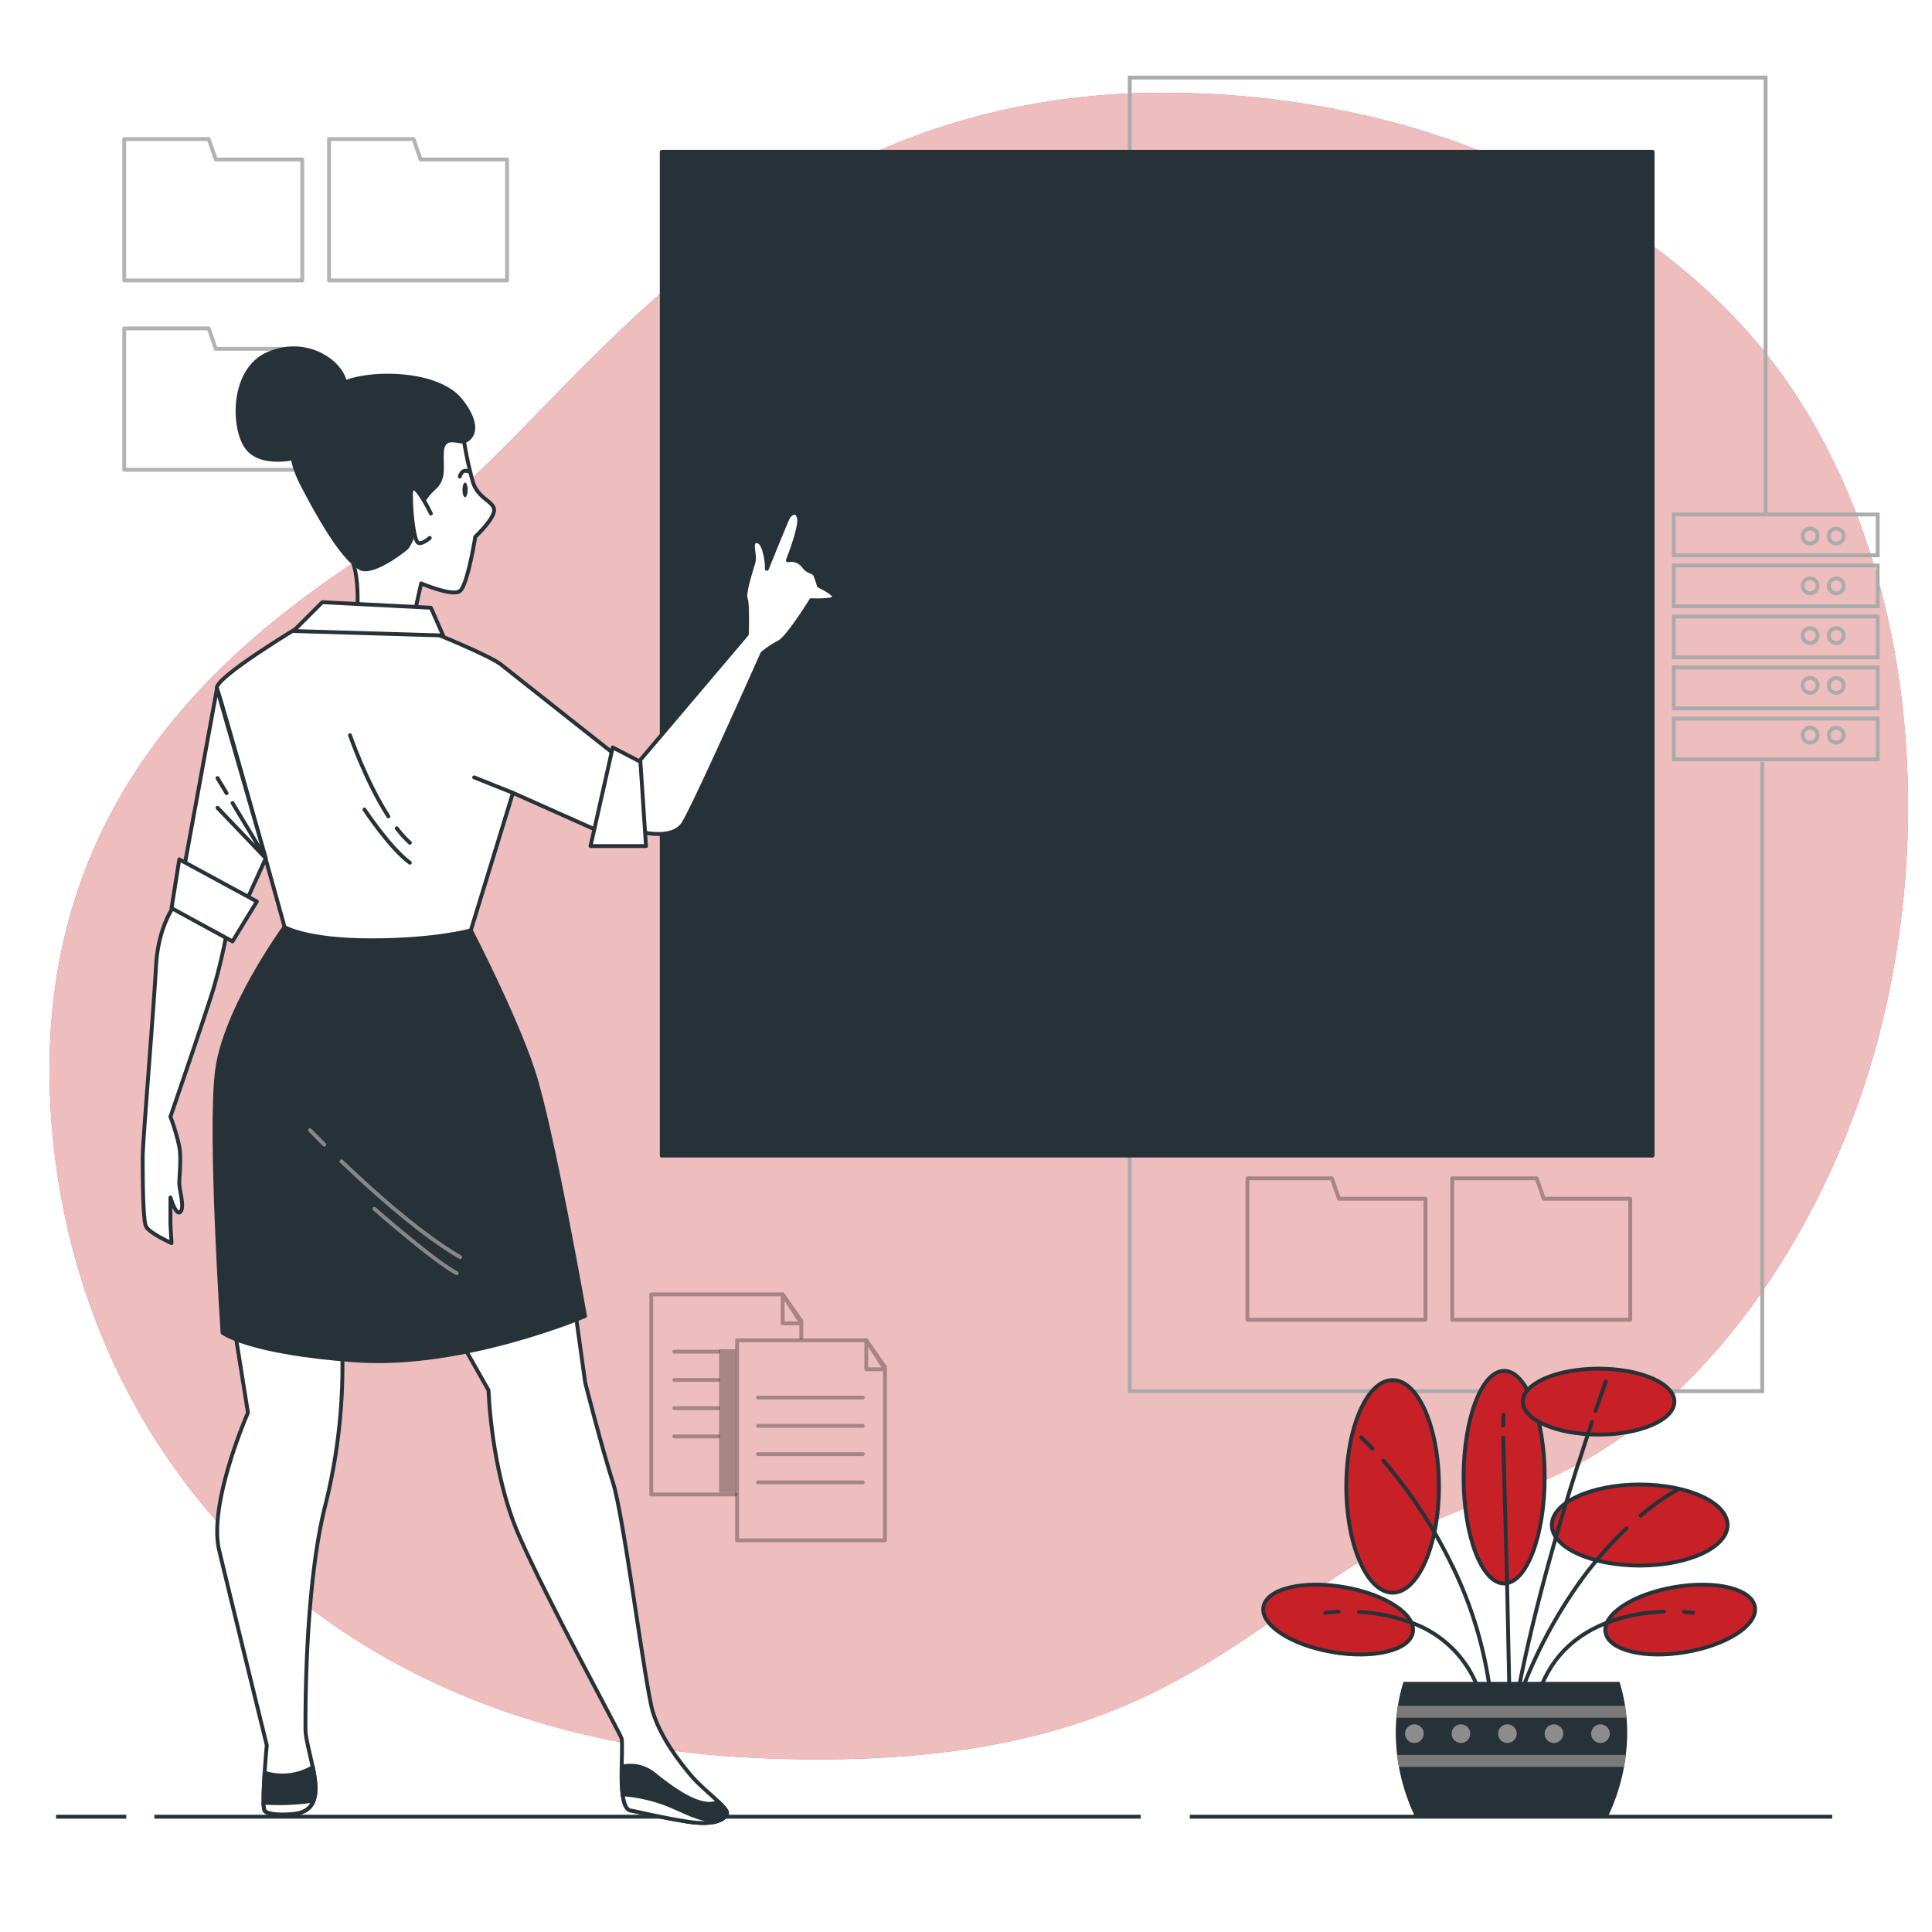 <svg class="animated" id="freepik_stories-digital-personal-files" xmlns="http://www.w3.org/2000/svg" viewBox="0 0 500 500" version="1.1" xmlns:xlink="http://www.w3.org/1999/xlink" xmlns:svgjs="http://svgjs.com/svgjs"><style>svg#freepik_stories-digital-personal-files:not(.animated) .animable {opacity: 0;}svg#freepik_stories-digital-personal-files.animated #freepik--background-simple--inject-3 {animation: 3s Infinite  linear shake;animation-delay: 0s;}svg#freepik_stories-digital-personal-files.animated #freepik--Graphics--inject-3 {animation: 1s 1 forwards cubic-bezier(.36,-0.01,.5,1.38) slideLeft;animation-delay: 0s;}svg#freepik_stories-digital-personal-files.animated #elgpmohuchenh {animation: 1s 1 forwards linear slideDown;animation-delay: 0s;}svg#freepik_stories-digital-personal-files.animated #elmp1rfqf88c {animation: 1s 1 forwards linear slideDown;animation-delay: 0.011s;opacity: 0}svg#freepik_stories-digital-personal-files.animated #elnqcex3wsra {animation: 1s 1 forwards linear slideDown;animation-delay: 0.023s;opacity: 0}svg#freepik_stories-digital-personal-files.animated #eltcm08xtvc9k {animation: 1s 1 forwards linear slideDown;animation-delay: 0.034s;opacity: 0}svg#freepik_stories-digital-personal-files.animated #elfnnkj0jg1c {animation: 1s 1 forwards linear slideDown;animation-delay: 0.045s;opacity: 0}svg#freepik_stories-digital-personal-files.animated #elucmw7v39cu9 {animation: 1s 1 forwards linear slideDown;animation-delay: 0.057s;opacity: 0}svg#freepik_stories-digital-personal-files.animated #elmt04pdw5yv {animation: 1s 1 forwards linear slideDown;animation-delay: 0.068s;opacity: 0}svg#freepik_stories-digital-personal-files.animated #elpblxod150d {animation: 1s 1 forwards linear slideDown;animation-delay: 0.08s;opacity: 0}svg#freepik_stories-digital-personal-files.animated #elzywzecjn2e {animation: 1s 1 forwards linear slideDown;animation-delay: 0.091s;opacity: 0}svg#freepik_stories-digital-personal-files.animated #elopot9g5us7p {animation: 1s 1 forwards linear slideDown;animation-delay: 0.102s;opacity: 0}svg#freepik_stories-digital-personal-files.animated #elyc37crubhwg {animation: 1s 1 forwards linear slideDown;animation-delay: 0.114s;opacity: 0}svg#freepik_stories-digital-personal-files.animated #eldj155kjj85 {animation: 1s 1 forwards linear slideDown;animation-delay: 0.125s;opacity: 0}svg#freepik_stories-digital-personal-files.animated #elyz46kjplwu {animation: 1s 1 forwards linear slideDown;animation-delay: 0.136s;opacity: 0}svg#freepik_stories-digital-personal-files.animated #eleshsr1awxkj {animation: 1s 1 forwards linear slideDown;animation-delay: 0.148s;opacity: 0}svg#freepik_stories-digital-personal-files.animated #eleq7lf3418pf {animation: 1s 1 forwards linear slideDown;animation-delay: 0.159s;opacity: 0}svg#freepik_stories-digital-personal-files.animated #elnbcg0uwz93 {animation: 1s 1 forwards linear slideDown;animation-delay: 0.17s;opacity: 0}svg#freepik_stories-digital-personal-files.animated #elc1g03ijgyuq {animation: 1s 1 forwards linear slideDown;animation-delay: 0.182s;opacity: 0}svg#freepik_stories-digital-personal-files.animated #elcd5htmzr1e8 {animation: 1s 1 forwards linear slideDown;animation-delay: 0.193s;opacity: 0}svg#freepik_stories-digital-personal-files.animated #el8gwgxkj3u3x {animation: 1s 1 forwards linear slideDown;animation-delay: 0.205s;opacity: 0}svg#freepik_stories-digital-personal-files.animated #els5tn9g2yqcl {animation: 1s 1 forwards linear slideDown;animation-delay: 0.216s;opacity: 0}svg#freepik_stories-digital-personal-files.animated #eld63s58lms0c {animation: 1s 1 forwards linear slideDown;animation-delay: 0.227s;opacity: 0}svg#freepik_stories-digital-personal-files.animated #eltg499azofm {animation: 1s 1 forwards linear slideDown;animation-delay: 0.239s;opacity: 0}svg#freepik_stories-digital-personal-files.animated #elsrzmsao7uma {animation: 1s 1 forwards linear slideDown;animation-delay: 0.25s;opacity: 0}svg#freepik_stories-digital-personal-files.animated #elm3gzgpwhntg {animation: 1s 1 forwards linear slideDown;animation-delay: 0.261s;opacity: 0}svg#freepik_stories-digital-personal-files.animated #el3ve9f0n4es7 {animation: 1s 1 forwards linear slideDown;animation-delay: 0.273s;opacity: 0}svg#freepik_stories-digital-personal-files.animated #eli1og25hfdn {animation: 1s 1 forwards linear slideDown;animation-delay: 0.284s;opacity: 0}svg#freepik_stories-digital-personal-files.animated #elu7lbmhno2fm {animation: 1s 1 forwards linear slideDown;animation-delay: 0.295s;opacity: 0}svg#freepik_stories-digital-personal-files.animated #eld8naj9o3myt {animation: 1s 1 forwards linear slideDown;animation-delay: 0.307s;opacity: 0}svg#freepik_stories-digital-personal-files.animated #elzqbcc3nk7is {animation: 1s 1 forwards linear slideDown;animation-delay: 0.318s;opacity: 0}svg#freepik_stories-digital-personal-files.animated #elb5uwlf0l7xj {animation: 1s 1 forwards linear slideDown;animation-delay: 0.33s;opacity: 0}svg#freepik_stories-digital-personal-files.animated #elmtbs67k9ky {animation: 1s 1 forwards linear slideDown;animation-delay: 0.341s;opacity: 0}svg#freepik_stories-digital-personal-files.animated #el0e27xw91zcxw {animation: 1s 1 forwards linear slideDown;animation-delay: 0.352s;opacity: 0}svg#freepik_stories-digital-personal-files.animated #elf4vbt793ry7 {animation: 1s 1 forwards linear slideDown;animation-delay: 0.364s;opacity: 0}svg#freepik_stories-digital-personal-files.animated #elae6odsc455f {animation: 1s 1 forwards linear slideDown;animation-delay: 0.375s;opacity: 0}svg#freepik_stories-digital-personal-files.animated #ela1xapqo18u {animation: 1s 1 forwards linear slideDown;animation-delay: 0.386s;opacity: 0}svg#freepik_stories-digital-personal-files.animated #el8aexuc182ys {animation: 1s 1 forwards linear slideDown;animation-delay: 0.398s;opacity: 0}svg#freepik_stories-digital-personal-files.animated #elgyilm35bb84 {animation: 1s 1 forwards linear slideDown;animation-delay: 0.409s;opacity: 0}svg#freepik_stories-digital-personal-files.animated #elzb7d3mgoin8 {animation: 1s 1 forwards linear slideDown;animation-delay: 0.42s;opacity: 0}svg#freepik_stories-digital-personal-files.animated #elc2wrorvougg {animation: 1s 1 forwards linear slideDown;animation-delay: 0.432s;opacity: 0}svg#freepik_stories-digital-personal-files.animated #elaqu4tsrhmxd {animation: 1s 1 forwards linear slideDown;animation-delay: 0.443s;opacity: 0}svg#freepik_stories-digital-personal-files.animated #el7lv9rbcgvyd {animation: 1s 1 forwards linear slideDown;animation-delay: 0.455s;opacity: 0}svg#freepik_stories-digital-personal-files.animated #elw9p17gqssni {animation: 1s 1 forwards linear slideDown;animation-delay: 0.466s;opacity: 0}svg#freepik_stories-digital-personal-files.animated #elxnaftnuhon {animation: 1s 1 forwards linear slideDown;animation-delay: 0.477s;opacity: 0}svg#freepik_stories-digital-personal-files.animated #eljqv4zvesv2f {animation: 1s 1 forwards linear slideDown;animation-delay: 0.489s;opacity: 0}svg#freepik_stories-digital-personal-files.animated #elultmpmij9cb {animation: 1s 1 forwards linear slideDown;animation-delay: 0.5s;opacity: 0}svg#freepik_stories-digital-personal-files.animated #eldt7ktw9xfpw {animation: 1s 1 forwards linear slideDown;animation-delay: 0.511s;opacity: 0}svg#freepik_stories-digital-personal-files.animated #ela9vy2bf6k08 {animation: 1s 1 forwards linear slideDown;animation-delay: 0.523s;opacity: 0}svg#freepik_stories-digital-personal-files.animated #elherkfa6b4ht {animation: 1s 1 forwards linear slideDown;animation-delay: 0.534s;opacity: 0}svg#freepik_stories-digital-personal-files.animated #elxnhshji4ssk {animation: 1s 1 forwards linear slideDown;animation-delay: 0.545s;opacity: 0}svg#freepik_stories-digital-personal-files.animated #el211wxakhv43 {animation: 1s 1 forwards linear slideDown;animation-delay: 0.557s;opacity: 0}svg#freepik_stories-digital-personal-files.animated #el6m36s5b69ei {animation: 1s 1 forwards linear slideDown;animation-delay: 0.568s;opacity: 0}svg#freepik_stories-digital-personal-files.animated #elz4v296s9f4b {animation: 1s 1 forwards linear slideDown;animation-delay: 0.58s;opacity: 0}svg#freepik_stories-digital-personal-files.animated #elg5pktx2y0lg {animation: 1s 1 forwards linear slideDown;animation-delay: 0.591s;opacity: 0}svg#freepik_stories-digital-personal-files.animated #elm7g1sghlc8 {animation: 1s 1 forwards linear slideDown;animation-delay: 0.602s;opacity: 0}svg#freepik_stories-digital-personal-files.animated #elgv6pglgdjl {animation: 1s 1 forwards linear slideDown;animation-delay: 0.614s;opacity: 0}svg#freepik_stories-digital-personal-files.animated #el3oy6iuucpsd {animation: 1s 1 forwards linear slideDown;animation-delay: 0.625s;opacity: 0}svg#freepik_stories-digital-personal-files.animated #el6f8cncdv4a8 {animation: 1s 1 forwards linear slideDown;animation-delay: 0.636s;opacity: 0}svg#freepik_stories-digital-personal-files.animated #elzihb5f7kqsa {animation: 1s 1 forwards linear slideDown;animation-delay: 0.648s;opacity: 0}svg#freepik_stories-digital-personal-files.animated #elw6g6zbl09qk {animation: 1s 1 forwards linear slideDown;animation-delay: 0.659s;opacity: 0}svg#freepik_stories-digital-personal-files.animated #elvukvzfnodw {animation: 1s 1 forwards linear slideDown;animation-delay: 0.67s;opacity: 0}svg#freepik_stories-digital-personal-files.animated #eliovtobcozl9 {animation: 1s 1 forwards linear slideDown;animation-delay: 0.682s;opacity: 0}svg#freepik_stories-digital-personal-files.animated #elbw94fgb0c4m {animation: 1s 1 forwards linear slideDown;animation-delay: 0.693s;opacity: 0}svg#freepik_stories-digital-personal-files.animated #el4blpesclq45 {animation: 1s 1 forwards linear slideDown;animation-delay: 0.705s;opacity: 0}svg#freepik_stories-digital-personal-files.animated #elvzxxrctric {animation: 1s 1 forwards linear slideDown;animation-delay: 0.716s;opacity: 0}svg#freepik_stories-digital-personal-files.animated #elyqw6h3moucf {animation: 1s 1 forwards linear slideDown;animation-delay: 0.727s;opacity: 0}svg#freepik_stories-digital-personal-files.animated #elp7uxz3t6k3 {animation: 1s 1 forwards linear slideDown;animation-delay: 0.739s;opacity: 0}svg#freepik_stories-digital-personal-files.animated #elvqrxcv7dec {animation: 1s 1 forwards linear slideDown;animation-delay: 0.75s;opacity: 0}svg#freepik_stories-digital-personal-files.animated #elwiumeo5bcbo {animation: 1s 1 forwards linear slideDown;animation-delay: 0.761s;opacity: 0}svg#freepik_stories-digital-personal-files.animated #el3ebhtkwyu9t {animation: 1s 1 forwards linear slideDown;animation-delay: 0.773s;opacity: 0}svg#freepik_stories-digital-personal-files.animated #el5x12rb77aws {animation: 1s 1 forwards linear slideDown;animation-delay: 0.784s;opacity: 0}svg#freepik_stories-digital-personal-files.animated #eljbeju6ml6t {animation: 1s 1 forwards linear slideDown;animation-delay: 0.795s;opacity: 0}svg#freepik_stories-digital-personal-files.animated #el3ndszqqcw8v {animation: 1s 1 forwards linear slideDown;animation-delay: 0.807s;opacity: 0}svg#freepik_stories-digital-personal-files.animated #elkbw182qn5 {animation: 1s 1 forwards linear slideDown;animation-delay: 0.818s;opacity: 0}svg#freepik_stories-digital-personal-files.animated #elchwzf392vjs {animation: 1s 1 forwards linear slideDown;animation-delay: 0.83s;opacity: 0}svg#freepik_stories-digital-personal-files.animated #ele5025noqgfq {animation: 1s 1 forwards linear slideDown;animation-delay: 0.841s;opacity: 0}svg#freepik_stories-digital-personal-files.animated #elgjiw5ioo3db {animation: 1s 1 forwards linear slideDown;animation-delay: 0.852s;opacity: 0}svg#freepik_stories-digital-personal-files.animated #elipr7kar86i9 {animation: 1s 1 forwards linear slideDown;animation-delay: 0.864s;opacity: 0}svg#freepik_stories-digital-personal-files.animated #elnejrugglj89 {animation: 1s 1 forwards linear slideDown;animation-delay: 0.875s;opacity: 0}svg#freepik_stories-digital-personal-files.animated #elot29xi9ygu {animation: 1s 1 forwards linear slideDown;animation-delay: 0.886s;opacity: 0}svg#freepik_stories-digital-personal-files.animated #elkc5wxhz62xs {animation: 1s 1 forwards linear slideDown;animation-delay: 0.898s;opacity: 0}svg#freepik_stories-digital-personal-files.animated #el0x10wpj9xkw {animation: 1s 1 forwards linear slideDown;animation-delay: 0.909s;opacity: 0}svg#freepik_stories-digital-personal-files.animated #elybtlpofue1p {animation: 1s 1 forwards linear slideDown;animation-delay: 0.92s;opacity: 0}svg#freepik_stories-digital-personal-files.animated #elav3v1j3kxwc {animation: 1s 1 forwards linear slideDown;animation-delay: 0.932s;opacity: 0}svg#freepik_stories-digital-personal-files.animated #elezfwvso9vn7 {animation: 1s 1 forwards linear slideDown;animation-delay: 0.943s;opacity: 0}svg#freepik_stories-digital-personal-files.animated #el8eh6rfnosut {animation: 1s 1 forwards linear slideDown;animation-delay: 0.955s;opacity: 0}svg#freepik_stories-digital-personal-files.animated #el9f69lg7qdwl {animation: 1s 1 forwards linear slideDown;animation-delay: 0.966s;opacity: 0}svg#freepik_stories-digital-personal-files.animated #elvq07tldepba {animation: 1s 1 forwards linear slideDown;animation-delay: 0.977s;opacity: 0}svg#freepik_stories-digital-personal-files.animated #elblapd3bzzh8 {animation: 1s 1 forwards linear slideDown;animation-delay: 0.989s;opacity: 0}svg#freepik_stories-digital-personal-files.animated #freepik--Screen--inject-3 {animation: 1s 1 forwards linear slideDown;animation-delay: 0s;}svg#freepik_stories-digital-personal-files.animated #freepik--Character--inject-3 {animation: 6s Infinite  linear shake;animation-delay: 0s;}            @keyframes shake {                10%, 90% {                    transform: translate3d(-1px, 0, 0);                  }                  20%, 80% {                    transform: translate3d(2px, 0, 0);                  }                  30%, 50%, 70% {                    transform: translate3d(-4px, 0, 0);                  }                  40%, 60% {                    transform: translate3d(4px, 0, 0);                  }            }                    @keyframes slideLeft {                0% {                    opacity: 0;                    transform: translateX(-30px);                }                100% {                    opacity: 1;                    transform: translateX(0);                }            }                    @keyframes slideDown {                0% {                    opacity: 0;                    transform: translateY(-30px);                }                100% {                    opacity: 1;                    transform: translateY(0);                }            }        </style><g id="freepik--background-simple--inject-3" class="animable" style="transform-origin: 253.307px 239.663px;"><path d="M468.5,108.18q-2.38-4-5-7.91C440.33,65.93,400.44,42.44,361.2,31.82a231.88,231.88,0,0,0-52.71-7.7c-116.62-3.95-163.07,88-201.61,111.68S9,200,13,285s65.22,165,183.81,170,126.5-48.42,192.71-68.19c43.82-13.08,75-57.26,90.2-98.08C500.5,233.08,499.52,160.81,468.5,108.18Z" style="fill: #C72026; transform-origin: 253.307px 239.663px;" id="elst5mc7111nd" class="animable"></path><g id="el8ybiz3dkhdu"><path d="M468.5,108.18q-2.38-4-5-7.91C440.33,65.93,400.44,42.44,361.2,31.82a231.88,231.88,0,0,0-52.71-7.7c-116.62-3.95-163.07,88-201.61,111.68S9,200,13,285s65.22,165,183.81,170,126.5-48.42,192.71-68.19c43.82-13.08,75-57.26,90.2-98.08C500.5,233.08,499.52,160.81,468.5,108.18Z" style="fill: rgb(255, 255, 255); opacity: 0.7; transform-origin: 253.307px 239.663px;" class="animable" id="el7krecdperjs"></path></g></g><g id="freepik--Floor--inject-3" class="animable" style="transform-origin: 244.345px 470.16px;"><line x1="307.93" y1="470.16" x2="474.18" y2="470.16" style="fill: none; stroke: rgb(38, 50, 56); stroke-miterlimit: 10; transform-origin: 391.055px 470.16px;" id="eltm8o6inkepg" class="animable"></line><line x1="39.95" y1="470.16" x2="295.22" y2="470.16" style="fill: none; stroke: rgb(38, 50, 56); stroke-miterlimit: 10; transform-origin: 167.585px 470.16px;" id="elwwt92vgeiwd" class="animable"></line><line x1="14.51" y1="470.16" x2="32.68" y2="470.16" style="fill: none; stroke: rgb(38, 50, 56); stroke-miterlimit: 10; transform-origin: 23.595px 470.16px;" id="elqd9s2vdcqf8" class="animable"></line></g><g id="freepik--Graphics--inject-3" class="animable animator-active" style="transform-origin: 259.05px 209.365px;"><g id="eltqs9p5npc1"><g style="opacity: 0.3; transform-origin: 187.965px 360.87px;" class="animable" id="el8e1800omaov"><polyline points="190.32 386.76 168.55 386.76 168.55 334.98 202.55 334.98 207.38 341.88 207.38 346.19" style="fill: none; stroke: rgb(0, 0, 0); stroke-linecap: round; stroke-linejoin: round; transform-origin: 187.965px 360.87px;" id="elji0bbmuoijf" class="animable"></polyline><polygon points="202.55 334.98 202.55 342.49 207.38 342.49 202.55 334.98" style="fill: none; stroke: rgb(0, 0, 0); stroke-linecap: round; stroke-linejoin: round; transform-origin: 204.965px 338.735px;" id="eloqlpt9g2gdc" class="animable"></polygon><line x1="174.51" y1="349.8" x2="185.93" y2="349.8" style="fill: none; stroke: rgb(0, 0, 0); stroke-linecap: round; stroke-linejoin: round; transform-origin: 180.22px 349.8px;" id="elu2dnxl14eap" class="animable"></line><line x1="174.51" y1="357.12" x2="185.93" y2="357.12" style="fill: none; stroke: rgb(0, 0, 0); stroke-linecap: round; stroke-linejoin: round; transform-origin: 180.22px 357.12px;" id="ela0nr18i02n6" class="animable"></line><line x1="174.51" y1="364.43" x2="185.93" y2="364.43" style="fill: none; stroke: rgb(0, 0, 0); stroke-linecap: round; stroke-linejoin: round; transform-origin: 180.22px 364.43px;" id="elcwkou7o998" class="animable"></line><line x1="174.51" y1="371.75" x2="185.93" y2="371.75" style="fill: none; stroke: rgb(0, 0, 0); stroke-linecap: round; stroke-linejoin: round; transform-origin: 180.22px 371.75px;" id="ellycndo5m6o" class="animable"></line></g></g><g id="el7rndk58y6vy"><rect x="186.1" y="349.19" width="4.22" height="37.06" style="opacity: 0.3; transform-origin: 188.21px 367.72px;" class="animable" id="elj7hroisnd1"></rect></g><g id="elyyhsfwwh2c"><g style="opacity: 0.3; transform-origin: 209.89px 372.76px;" class="animable" id="elnwgez25xz8"><polygon points="229.02 398.65 190.76 398.65 190.76 346.87 224.19 346.87 229.02 353.76 229.02 398.65" style="fill: none; stroke: rgb(0, 0, 0); stroke-linecap: round; stroke-linejoin: round; transform-origin: 209.89px 372.76px;" id="el34zcios6dmv" class="animable"></polygon><polygon points="224.19 346.87 224.19 354.37 229.02 354.37 224.19 346.87" style="fill: none; stroke: rgb(0, 0, 0); stroke-linecap: round; stroke-linejoin: round; transform-origin: 226.605px 350.62px;" id="elx160n4v4ss" class="animable"></polygon><line x1="196.15" y1="361.69" x2="223.28" y2="361.69" style="fill: none; stroke: rgb(0, 0, 0); stroke-linecap: round; stroke-linejoin: round; transform-origin: 209.715px 361.69px;" id="elsgoh1o5tk0r" class="animable"></line><line x1="196.15" y1="369" x2="223.28" y2="369" style="fill: none; stroke: rgb(0, 0, 0); stroke-linecap: round; stroke-linejoin: round; transform-origin: 209.715px 369px;" id="eli3h3lrmmjkp" class="animable"></line><line x1="196.15" y1="376.32" x2="223.28" y2="376.32" style="fill: none; stroke: rgb(0, 0, 0); stroke-linecap: round; stroke-linejoin: round; transform-origin: 209.715px 376.32px;" id="elnllannwu0ea" class="animable"></line><line x1="196.15" y1="383.63" x2="223.28" y2="383.63" style="fill: none; stroke: rgb(0, 0, 0); stroke-linecap: round; stroke-linejoin: round; transform-origin: 209.715px 383.63px;" id="elj32oubk20jh" class="animable"></line></g></g><g id="elcjt6pwc6oi9"><polygon points="108.86 41.28 107.02 35.99 85.15 35.99 85.15 41.28 85.15 67.3 85.15 72.58 131.22 72.58 131.22 41.28 108.86 41.28" style="fill: none; stroke: rgb(0, 0, 0); stroke-linecap: round; stroke-linejoin: round; opacity: 0.3; transform-origin: 108.185px 54.285px;" class="animable" id="elm1gqs1bwut"></polygon></g><g id="elhr6l1chi49b"><polygon points="55.85 41.28 54.02 35.99 32.15 35.99 32.15 41.28 32.15 67.3 32.15 72.58 78.22 72.58 78.22 41.28 55.85 41.28" style="fill: none; stroke: rgb(0, 0, 0); stroke-linecap: round; stroke-linejoin: round; opacity: 0.3; transform-origin: 55.185px 54.285px;" class="animable" id="elaewcp6iqhl"></polygon></g><g id="elpa66xuuaq"><polygon points="399.53 310.24 397.69 304.95 375.83 304.95 375.83 310.24 375.83 336.26 375.83 341.55 421.9 341.55 421.9 310.24 399.53 310.24" style="fill: none; stroke: rgb(0, 0, 0); stroke-linecap: round; stroke-linejoin: round; opacity: 0.3; transform-origin: 398.865px 323.25px;" class="animable" id="elqepokj4q7v9"></polygon></g><g id="el4jm3jm3im3n"><polygon points="346.53 310.24 344.69 304.95 322.83 304.95 322.83 310.24 322.83 336.26 322.83 341.55 368.9 341.55 368.9 310.24 346.53 310.24" style="fill: none; stroke: rgb(0, 0, 0); stroke-linecap: round; stroke-linejoin: round; opacity: 0.3; transform-origin: 345.865px 323.25px;" class="animable" id="eleuroelyxx6p"></polygon></g><g id="elc3xck62oz76"><polygon points="55.85 90.28 54.02 84.99 32.15 84.99 32.15 90.28 32.15 116.3 32.15 121.58 78.22 121.58 78.22 90.28 55.85 90.28" style="fill: none; stroke: rgb(0, 0, 0); stroke-linecap: round; stroke-linejoin: round; opacity: 0.3; transform-origin: 55.185px 103.285px;" class="animable" id="ely1xj04yw4oi"></polygon></g><rect x="433.16" y="133.15" width="52.79" height="10.56" style="fill: none; stroke: rgb(171, 171, 171); stroke-miterlimit: 10; transform-origin: 459.555px 138.43px;" id="el6p1wf9dsj6d" class="animable"></rect><rect x="433.16" y="146.35" width="52.79" height="10.56" style="fill: none; stroke: rgb(171, 171, 171); stroke-miterlimit: 10; transform-origin: 459.555px 151.63px;" id="elowblc3hdqak" class="animable"></rect><rect x="433.16" y="159.56" width="52.79" height="10.56" style="fill: none; stroke: rgb(171, 171, 171); stroke-miterlimit: 10; transform-origin: 459.555px 164.84px;" id="elb5w60u337qm" class="animable"></rect><rect x="433.16" y="172.76" width="52.79" height="10.56" style="fill: none; stroke: rgb(171, 171, 171); stroke-miterlimit: 10; transform-origin: 459.555px 178.04px;" id="elxw14d5r733" class="animable"></rect><rect x="433.16" y="185.96" width="52.79" height="10.56" style="fill: none; stroke: rgb(171, 171, 171); stroke-miterlimit: 10; transform-origin: 459.555px 191.24px;" id="elv5ueb3mmla" class="animable"></rect><path d="M470.39,138.73a1.94,1.94,0,1,0-1.93,1.93A1.93,1.93,0,0,0,470.39,138.73Z" style="fill: none; stroke: rgb(171, 171, 171); stroke-miterlimit: 10; transform-origin: 468.45px 138.72px;" id="elgiobitqoqv" class="animable"></path><path d="M477.15,138.73a1.93,1.93,0,1,0-1.93,1.93A1.92,1.92,0,0,0,477.15,138.73Z" style="fill: none; stroke: rgb(171, 171, 171); stroke-miterlimit: 10; transform-origin: 475.22px 138.73px;" id="elpqvza81a7i9" class="animable"></path><circle cx="468.46" cy="151.61" r="1.93" style="fill: none; stroke: rgb(171, 171, 171); stroke-miterlimit: 10; transform-origin: 468.46px 151.61px;" id="elxyf6adg9j9" class="animable"></circle><circle cx="475.22" cy="151.61" r="1.93" style="fill: none; stroke: rgb(171, 171, 171); stroke-miterlimit: 10; transform-origin: 475.22px 151.61px;" id="el1h2e87wcfme" class="animable"></circle><circle cx="468.46" cy="164.49" r="1.93" style="fill: none; stroke: rgb(171, 171, 171); stroke-miterlimit: 10; transform-origin: 468.46px 164.49px;" id="elelqxmg4dkp" class="animable"></circle><circle cx="475.22" cy="164.49" r="1.93" style="fill: none; stroke: rgb(171, 171, 171); stroke-miterlimit: 10; transform-origin: 475.22px 164.49px;" id="eljkpxafab1s" class="animable"></circle><path d="M470.39,177.38a1.94,1.94,0,1,0-1.93,1.93A1.94,1.94,0,0,0,470.39,177.38Z" style="fill: none; stroke: rgb(171, 171, 171); stroke-miterlimit: 10; transform-origin: 468.45px 177.37px;" id="elmo6khxau4q" class="animable"></path><path d="M477.15,177.38a1.93,1.93,0,1,0-1.93,1.93A1.93,1.93,0,0,0,477.15,177.38Z" style="fill: none; stroke: rgb(171, 171, 171); stroke-miterlimit: 10; transform-origin: 475.22px 177.38px;" id="eldogvpq5esmw" class="animable"></path><circle cx="468.46" cy="190.26" r="1.93" style="fill: none; stroke: rgb(171, 171, 171); stroke-miterlimit: 10; transform-origin: 468.46px 190.26px;" id="el0xhewdq97ck" class="animable"></circle><circle cx="475.22" cy="190.26" r="1.93" style="fill: none; stroke: rgb(171, 171, 171); stroke-miterlimit: 10; transform-origin: 475.22px 190.26px;" id="elhv75efsuph" class="animable"></circle><polyline points="456.93 132.84 456.93 20.08 292.38 20.08 292.38 360.04 456.06 360.04 456.06 197.16" style="fill: none; stroke: rgb(171, 171, 171); stroke-miterlimit: 10; transform-origin: 374.655px 190.06px;" id="elabxiasstd1j" class="animable"></polyline></g><g id="freepik--Plant--inject-3" class="animable" style="transform-origin: 390.575px 405.814px;"><ellipse cx="389.27" cy="382.29" rx="10.49" ry="27.51" style="fill: #C72026; stroke: rgb(38, 50, 56); stroke-miterlimit: 10; transform-origin: 389.27px 382.29px;" id="elmkps36926h8" class="animable"></ellipse><g id="elgi08zyzcbb"><ellipse cx="413.72" cy="362.74" rx="19.61" ry="8.53" style="fill: #C72026; stroke: rgb(38, 50, 56); stroke-miterlimit: 10; transform-origin: 413.72px 362.74px; transform: rotate(-72.37deg);" class="animable" id="el5joyn83x4cm"></ellipse></g><path d="M344.89,427.56c-10.68-1.81-18.7-7-17.91-11.69s10.08-6.95,20.76-5.14,18.69,7,17.91,11.69S355.57,429.37,344.89,427.56Z" style="fill: #C72026; stroke: rgb(38, 50, 56); stroke-miterlimit: 10; transform-origin: 346.314px 419.145px;" id="elug2ak30avp" class="animable"></path><g id="elr1w491uan6"><ellipse cx="424.35" cy="394.68" rx="22.74" ry="10.49" style="fill: #C72026; stroke: rgb(38, 50, 56); stroke-miterlimit: 10; transform-origin: 424.35px 394.68px; transform: rotate(-44.76deg);" class="animable" id="el5mxgtqeipbh"></ellipse></g><g id="eli9msef52xcs"><ellipse cx="360.41" cy="384.67" rx="11.99" ry="27.51" style="fill: #C72026; stroke: rgb(38, 50, 56); stroke-miterlimit: 10; transform-origin: 360.41px 384.67px; transform: rotate(-34.58deg);" class="animable" id="elkgooyiotb1f"></ellipse></g><line x1="390" y1="408.44" x2="390.81" y2="446.26" style="fill: none; stroke: rgb(38, 50, 56); stroke-linecap: round; stroke-miterlimit: 10; transform-origin: 390.405px 427.35px;" id="elu71n301zx2" class="animable"></line><line x1="389.02" y1="372.06" x2="390" y2="408.44" style="fill: none; stroke: rgb(38, 50, 56); stroke-linecap: round; stroke-miterlimit: 10; transform-origin: 389.51px 390.25px;" id="elczquq59bzrn" class="animable"></line><line x1="389.09" y1="366.13" x2="389.02" y2="368.92" style="fill: none; stroke: rgb(38, 50, 56); stroke-linecap: round; stroke-miterlimit: 10; transform-origin: 389.055px 367.525px;" id="elmi487dv4yg" class="animable"></line><path d="M376,405.54a105.41,105.41,0,0,1,10.36,39.69" style="fill: none; stroke: rgb(38, 50, 56); stroke-linecap: round; stroke-miterlimit: 10; transform-origin: 381.18px 425.385px;" id="elgx8bflyhak" class="animable"></path><path d="M358,378a124.74,124.74,0,0,1,18,27.57" style="fill: none; stroke: rgb(38, 50, 56); stroke-linecap: round; stroke-miterlimit: 10; transform-origin: 367px 391.785px;" id="el0wsei2r4r3j" class="animable"></path><path d="M352.29,372s1.09,1,2.88,2.89" style="fill: none; stroke: rgb(38, 50, 56); stroke-linecap: round; stroke-miterlimit: 10; transform-origin: 353.73px 373.445px;" id="el3g48pfyn4yj" class="animable"></path><path d="M408.85,409.42a124.21,124.21,0,0,0-17,33.75" style="fill: none; stroke: rgb(38, 50, 56); stroke-linecap: round; stroke-miterlimit: 10; transform-origin: 400.35px 426.295px;" id="elsdnky7m45q" class="animable"></path><path d="M420.92,395.55a99.42,99.42,0,0,0-12.07,13.87" style="fill: none; stroke: rgb(38, 50, 56); stroke-linecap: round; stroke-miterlimit: 10; transform-origin: 414.885px 402.485px;" id="ely19j8cno8sb" class="animable"></path><path d="M433.8,385.73a55.1,55.1,0,0,0-9.19,6.52" style="fill: none; stroke: rgb(38, 50, 56); stroke-linecap: round; stroke-miterlimit: 10; transform-origin: 429.205px 388.99px;" id="el43psjv2gls" class="animable"></path><path d="M408.41,378.87c-5.81,18.29-13.61,45.31-17.25,68.77" style="fill: none; stroke: rgb(38, 50, 56); stroke-linecap: round; stroke-miterlimit: 10; transform-origin: 399.785px 413.255px;" id="elk1jp6kbyvx" class="animable"></path><path d="M412,368c-1,3.08-2.24,6.74-3.54,10.84" style="fill: none; stroke: rgb(38, 50, 56); stroke-linecap: round; stroke-miterlimit: 10; transform-origin: 410.23px 373.42px;" id="elqdwoxswa8pl" class="animable"></path><path d="M415.58,357.53s-1,2.8-2.65,7.6" style="fill: none; stroke: rgb(38, 50, 56); stroke-linecap: round; stroke-miterlimit: 10; transform-origin: 414.255px 361.33px;" id="elitl7g542xeq" class="animable"></path><path d="M365.11,419.89A28.72,28.72,0,0,1,382.9,438" style="fill: none; stroke: rgb(38, 50, 56); stroke-linecap: round; stroke-miterlimit: 10; transform-origin: 374.005px 428.945px;" id="elu883srobxil" class="animable"></path><path d="M351.7,417.16a45.76,45.76,0,0,1,13.41,2.73" style="fill: none; stroke: rgb(38, 50, 56); stroke-linecap: round; stroke-miterlimit: 10; transform-origin: 358.405px 418.525px;" id="el274h4p8e286" class="animable"></path><path d="M343,417.38s1.29-.19,3.42-.27" style="fill: none; stroke: rgb(38, 50, 56); stroke-linecap: round; stroke-miterlimit: 10; transform-origin: 344.71px 417.245px;" id="elw82ecl0rei" class="animable"></path><path d="M436.26,427.56c10.68-1.81,18.7-7,17.91-11.69s-10.08-6.95-20.76-5.14-18.69,7-17.91,11.69S425.58,429.37,436.26,427.56Z" style="fill: #C72026; stroke: rgb(38, 50, 56); stroke-miterlimit: 10; transform-origin: 434.836px 419.145px;" id="el7d2hmso02eo" class="animable"></path><path d="M416.27,419.8c-7.34,2.73-14.54,8.05-18,18.21" style="fill: none; stroke: rgb(38, 50, 56); stroke-linecap: round; stroke-miterlimit: 10; transform-origin: 407.27px 428.905px;" id="elug9zgtwuqte" class="animable"></path><path d="M430.58,417.11a46.43,46.43,0,0,0-14.31,2.69" style="fill: none; stroke: rgb(38, 50, 56); stroke-linecap: round; stroke-miterlimit: 10; transform-origin: 423.425px 418.455px;" id="elyic1rxoeumn" class="animable"></path><path d="M438.14,417.38s-.85-.13-2.31-.22" style="fill: none; stroke: rgb(38, 50, 56); stroke-linecap: round; stroke-miterlimit: 10; transform-origin: 436.985px 417.27px;" id="el6x12mww3ads" class="animable"></path><path d="M416.12,470.16a51,51,0,0,0,5-21.66,44.53,44.53,0,0,0-2-13.24H363.22a44.53,44.53,0,0,0-2,13.24,50.83,50.83,0,0,0,5,21.66Z" style="fill: rgb(38, 50, 56); transform-origin: 391.17px 452.71px;" id="el9uifav3x7z" class="animable"></path><path d="M361.79,441.45c-.16,1-.29,2.05-.38,3.1H420.9c-.09-1.05-.21-2.08-.37-3.1Z" style="fill: rgb(122, 122, 122); transform-origin: 391.155px 443px;" id="elkgwp51gvynf" class="animable"></path><path d="M420.27,457.27c.18-1,.35-2.06.47-3.1H361.57c.13,1,.29,2.07.48,3.1Z" style="fill: rgb(122, 122, 122); transform-origin: 391.155px 455.72px;" id="el7nwe9mcrhbl" class="animable"></path><path d="M368.46,448.67a2.41,2.41,0,1,1-2.41-2.41A2.41,2.41,0,0,1,368.46,448.67Z" style="fill: rgb(140, 140, 140); transform-origin: 366.05px 448.67px;" id="el6qgsiy8j2cm" class="animable"></path><path d="M380.5,448.67a2.41,2.41,0,1,1-2.41-2.41A2.41,2.41,0,0,1,380.5,448.67Z" style="fill: rgb(140, 140, 140); transform-origin: 378.09px 448.67px;" id="elxnn1hbylq38" class="animable"></path><path d="M392.53,448.67a2.41,2.41,0,1,1-2.4-2.41A2.41,2.41,0,0,1,392.53,448.67Z" style="fill: rgb(140, 140, 140); transform-origin: 390.12px 448.67px;" id="eliibx8x27bv" class="animable"></path><path d="M404.57,448.67a2.41,2.41,0,1,1-2.41-2.41A2.41,2.41,0,0,1,404.57,448.67Z" style="fill: rgb(140, 140, 140); transform-origin: 402.16px 448.67px;" id="elezoa28ueu27" class="animable"></path><path d="M416.61,448.67a2.41,2.41,0,1,1-2.41-2.41A2.41,2.41,0,0,1,416.61,448.67Z" style="fill: rgb(140, 140, 140); transform-origin: 414.2px 448.67px;" id="elhn24ssz2mws" class="animable"></path></g><g id="freepik--Screen--inject-3" class="animable" style="transform-origin: 295.13px 166.415px;"><rect x="171.26" y="39.29" width="256.43" height="259.77" style="fill: rgb(38, 50, 56); stroke: rgb(38, 50, 56); stroke-linecap: round; stroke-linejoin: round; transform-origin: 299.475px 169.175px;" id="elgpmohuchenh" class="animable"></rect><rect x="162.57" y="33.77" width="261.44" height="260.23" style="fill: rgb(255, 255, 255); stroke: rgb(38, 50, 56); stroke-linecap: round; stroke-linejoin: round; transform-origin: 293.29px 163.885px;" id="elmp1rfqf88c" class="animable"></rect><rect x="417" y="33.77" width="7.02" height="260.23" style="fill: rgb(222, 222, 222); stroke: rgb(38, 50, 56); stroke-linecap: round; stroke-linejoin: round; transform-origin: 420.51px 163.885px;" id="elnqcex3wsra" class="animable"></rect><rect x="417" y="70" width="7.02" height="52.5" style="fill: rgb(184, 184, 184); stroke: rgb(38, 50, 56); stroke-linecap: round; stroke-linejoin: round; transform-origin: 420.51px 96.25px;" id="eltcm08xtvc9k" class="animable"></rect><rect x="247.67" y="33.77" width="7.02" height="260.23" style="fill: rgb(222, 222, 222); stroke: rgb(38, 50, 56); stroke-linecap: round; stroke-linejoin: round; transform-origin: 251.18px 163.885px;" id="elfnnkj0jg1c" class="animable"></rect><rect x="247.67" y="70" width="7.02" height="106.5" style="fill: rgb(184, 184, 184); stroke: rgb(38, 50, 56); stroke-linecap: round; stroke-linejoin: round; transform-origin: 251.18px 123.25px;" id="elucmw7v39cu9" class="animable"></rect><rect x="162.57" y="33.77" width="85.33" height="260.23" style="fill: rgb(255, 255, 255); stroke: rgb(38, 50, 56); stroke-linecap: round; stroke-linejoin: round; transform-origin: 205.235px 163.885px;" id="elmt04pdw5yv" class="animable"></rect><rect x="162.57" y="33.77" width="261.44" height="23.23" style="fill: rgb(222, 222, 222); stroke: rgb(38, 50, 56); stroke-linecap: round; stroke-linejoin: round; transform-origin: 293.29px 45.385px;" id="elpblxod150d" class="animable"></rect><rect x="164.73" y="117.25" width="81.74" height="44.05" style="fill: #C72026; transform-origin: 205.6px 139.275px;" id="elzywzecjn2e" class="animable"></rect><rect x="162.57" y="33.77" width="261.44" height="12.29" style="fill: rgb(38, 50, 56); stroke: rgb(38, 50, 56); stroke-linecap: round; stroke-linejoin: round; transform-origin: 293.29px 39.915px;" id="elopot9g5us7p" class="animable"></rect><path d="M397.07,40.4a2.88,2.88,0,1,0-2.88,2.88A2.87,2.87,0,0,0,397.07,40.4Z" style="fill: rgb(255, 255, 255); stroke: rgb(38, 50, 56); stroke-linecap: round; stroke-linejoin: round; transform-origin: 394.19px 40.4px;" id="elyc37crubhwg" class="animable"></path><path d="M405.8,40.4a2.88,2.88,0,1,0-2.88,2.88A2.87,2.87,0,0,0,405.8,40.4Z" style="fill: rgb(255, 255, 255); stroke: rgb(38, 50, 56); stroke-linecap: round; stroke-linejoin: round; transform-origin: 402.92px 40.4px;" id="eldj155kjj85" class="animable"></path><path d="M414.53,40.4a2.88,2.88,0,1,0-2.88,2.88A2.87,2.87,0,0,0,414.53,40.4Z" style="fill: rgb(255, 255, 255); stroke: rgb(38, 50, 56); stroke-linecap: round; stroke-linejoin: round; transform-origin: 411.65px 40.4px;" id="elyz46kjplwu" class="animable"></path><polygon points="207.63 82.06 205.97 77.29 186.29 77.29 186.29 82.06 186.29 105.48 186.29 110.25 227.77 110.25 227.77 82.06 207.63 82.06" style="fill: rgb(255, 255, 255); stroke: rgb(38, 50, 56); stroke-linecap: round; stroke-linejoin: round; transform-origin: 207.03px 93.77px;" id="eleshsr1awxkj" class="animable"></polygon><rect x="188.11" y="84.82" width="37.83" height="20.81" style="fill: rgb(255, 255, 255); stroke: rgb(38, 50, 56); stroke-linecap: round; stroke-linejoin: round; transform-origin: 207.025px 95.225px;" id="eleq7lf3418pf" class="animable"></rect><rect x="186.29" y="89.44" width="41.48" height="20.81" style="fill: rgb(255, 255, 255); stroke: rgb(38, 50, 56); stroke-linecap: round; stroke-linejoin: round; transform-origin: 207.03px 99.845px;" id="elnbcg0uwz93" class="animable"></rect><polygon points="207.63 178.56 205.97 173.8 186.29 173.8 186.29 178.56 186.29 201.99 186.29 206.75 227.77 206.75 227.77 178.56 207.63 178.56" style="fill: rgb(255, 255, 255); stroke: rgb(38, 50, 56); stroke-linecap: round; stroke-linejoin: round; transform-origin: 207.03px 190.275px;" id="elc1g03ijgyuq" class="animable"></polygon><rect x="188.11" y="181.32" width="37.83" height="20.81" style="fill: rgb(255, 255, 255); stroke: rgb(38, 50, 56); stroke-linecap: round; stroke-linejoin: round; transform-origin: 207.025px 191.725px;" id="elcd5htmzr1e8" class="animable"></rect><rect x="186.29" y="185.94" width="41.48" height="20.81" style="fill: rgb(255, 255, 255); stroke: rgb(38, 50, 56); stroke-linecap: round; stroke-linejoin: round; transform-origin: 207.03px 196.345px;" id="el8gwgxkj3u3x" class="animable"></rect><polygon points="207.63 227.81 205.97 223.05 186.29 223.05 186.29 227.81 186.29 251.24 186.29 256 227.77 256 227.77 227.81 207.63 227.81" style="fill: rgb(255, 255, 255); stroke: rgb(38, 50, 56); stroke-linecap: round; stroke-linejoin: round; transform-origin: 207.03px 239.525px;" id="els5tn9g2yqcl" class="animable"></polygon><rect x="188.11" y="230.57" width="37.83" height="20.81" style="fill: rgb(255, 255, 255); stroke: rgb(38, 50, 56); stroke-linecap: round; stroke-linejoin: round; transform-origin: 207.025px 240.975px;" id="eld63s58lms0c" class="animable"></rect><rect x="186.29" y="235.19" width="41.48" height="20.81" style="fill: rgb(255, 255, 255); stroke: rgb(38, 50, 56); stroke-linecap: round; stroke-linejoin: round; transform-origin: 207.03px 245.595px;" id="eltg499azofm" class="animable"></rect><polygon points="207.63 128.06 205.97 123.29 186.29 123.29 186.29 128.06 186.29 151.48 186.29 156.25 227.77 156.25 227.77 128.06 207.63 128.06" style="fill: #C72026; stroke: rgb(38, 50, 56); stroke-linecap: round; stroke-linejoin: round; transform-origin: 207.03px 139.77px;" id="elsrzmsao7uma" class="animable"></polygon><rect x="188.11" y="130.82" width="37.83" height="20.81" style="fill: rgb(255, 255, 255); stroke: rgb(38, 50, 56); stroke-linecap: round; stroke-linejoin: round; transform-origin: 207.025px 141.225px;" id="elm3gzgpwhntg" class="animable"></rect><rect x="186.29" y="135.44" width="41.48" height="20.81" style="fill: #C72026; stroke: rgb(38, 50, 56); stroke-linecap: round; stroke-linejoin: round; transform-origin: 207.03px 145.845px;" id="el3ve9f0n4es7" class="animable"></rect><rect x="263.83" y="79.33" width="38.17" height="49.02" style="fill: rgb(255, 255, 255); stroke: rgb(38, 50, 56); stroke-linecap: round; stroke-linejoin: round; transform-origin: 282.915px 103.84px;" id="eli1og25hfdn" class="animable"></rect><line x1="268.94" y1="89.16" x2="296.55" y2="89.16" style="fill: rgb(255, 255, 255); stroke: rgb(38, 50, 56); stroke-linecap: round; stroke-linejoin: round; transform-origin: 282.745px 89.16px;" id="elu7lbmhno2fm" class="animable"></line><line x1="268.94" y1="97.68" x2="296.55" y2="97.68" style="fill: rgb(255, 255, 255); stroke: rgb(38, 50, 56); stroke-linecap: round; stroke-linejoin: round; transform-origin: 282.745px 97.68px;" id="eld8naj9o3myt" class="animable"></line><line x1="268.94" y1="106.2" x2="296.55" y2="106.2" style="fill: rgb(255, 255, 255); stroke: rgb(38, 50, 56); stroke-linecap: round; stroke-linejoin: round; transform-origin: 282.745px 106.2px;" id="elzqbcc3nk7is" class="animable"></line><line x1="268.94" y1="114.72" x2="296.55" y2="114.72" style="fill: rgb(255, 255, 255); stroke: rgb(38, 50, 56); stroke-linecap: round; stroke-linejoin: round; transform-origin: 282.745px 114.72px;" id="elb5uwlf0l7xj" class="animable"></line><rect x="314.33" y="79.33" width="38.17" height="49.02" style="fill: rgb(255, 255, 255); stroke: rgb(38, 50, 56); stroke-linecap: round; stroke-linejoin: round; transform-origin: 333.415px 103.84px;" id="elmtbs67k9ky" class="animable"></rect><line x1="319.44" y1="89.16" x2="347.05" y2="89.16" style="fill: rgb(255, 255, 255); stroke: rgb(38, 50, 56); stroke-linecap: round; stroke-linejoin: round; transform-origin: 333.245px 89.16px;" id="el0e27xw91zcxw" class="animable"></line><line x1="319.44" y1="97.68" x2="347.05" y2="97.68" style="fill: rgb(255, 255, 255); stroke: rgb(38, 50, 56); stroke-linecap: round; stroke-linejoin: round; transform-origin: 333.245px 97.68px;" id="elf4vbt793ry7" class="animable"></line><line x1="319.44" y1="106.2" x2="347.05" y2="106.2" style="fill: rgb(255, 255, 255); stroke: rgb(38, 50, 56); stroke-linecap: round; stroke-linejoin: round; transform-origin: 333.245px 106.2px;" id="elae6odsc455f" class="animable"></line><line x1="319.44" y1="114.72" x2="347.05" y2="114.72" style="fill: rgb(255, 255, 255); stroke: rgb(38, 50, 56); stroke-linecap: round; stroke-linejoin: round; transform-origin: 333.245px 114.72px;" id="ela1xapqo18u" class="animable"></line><rect x="364.83" y="79.33" width="38.17" height="49.02" style="fill: rgb(255, 255, 255); stroke: rgb(38, 50, 56); stroke-linecap: round; stroke-linejoin: round; transform-origin: 383.915px 103.84px;" id="el8aexuc182ys" class="animable"></rect><line x1="369.94" y1="89.16" x2="397.55" y2="89.16" style="fill: rgb(255, 255, 255); stroke: rgb(38, 50, 56); stroke-linecap: round; stroke-linejoin: round; transform-origin: 383.745px 89.16px;" id="elgyilm35bb84" class="animable"></line><line x1="369.94" y1="97.68" x2="397.55" y2="97.68" style="fill: rgb(255, 255, 255); stroke: rgb(38, 50, 56); stroke-linecap: round; stroke-linejoin: round; transform-origin: 383.745px 97.68px;" id="elzb7d3mgoin8" class="animable"></line><line x1="369.94" y1="106.2" x2="397.55" y2="106.2" style="fill: rgb(255, 255, 255); stroke: rgb(38, 50, 56); stroke-linecap: round; stroke-linejoin: round; transform-origin: 383.745px 106.2px;" id="elc2wrorvougg" class="animable"></line><line x1="369.94" y1="114.72" x2="397.55" y2="114.72" style="fill: rgb(255, 255, 255); stroke: rgb(38, 50, 56); stroke-linecap: round; stroke-linejoin: round; transform-origin: 383.745px 114.72px;" id="elaqu4tsrhmxd" class="animable"></line><line x1="265" y1="139" x2="300.5" y2="139" style="fill: rgb(255, 255, 255); stroke: rgb(38, 50, 56); stroke-linecap: round; stroke-linejoin: round; transform-origin: 282.75px 139px;" id="el7lv9rbcgvyd" class="animable"></line><line x1="316" y1="139" x2="351.5" y2="139" style="fill: rgb(255, 255, 255); stroke: rgb(38, 50, 56); stroke-linecap: round; stroke-linejoin: round; transform-origin: 333.75px 139px;" id="elw9p17gqssni" class="animable"></line><line x1="367" y1="139" x2="402.5" y2="139" style="fill: rgb(255, 255, 255); stroke: rgb(38, 50, 56); stroke-linecap: round; stroke-linejoin: round; transform-origin: 384.75px 139px;" id="elxnaftnuhon" class="animable"></line><rect x="263.83" y="152.33" width="38.17" height="49.02" style="fill: rgb(255, 255, 255); stroke: rgb(38, 50, 56); stroke-linecap: round; stroke-linejoin: round; transform-origin: 282.915px 176.84px;" id="eljqv4zvesv2f" class="animable"></rect><line x1="268.94" y1="162.16" x2="296.55" y2="162.16" style="fill: rgb(255, 255, 255); stroke: rgb(38, 50, 56); stroke-linecap: round; stroke-linejoin: round; transform-origin: 282.745px 162.16px;" id="elultmpmij9cb" class="animable"></line><line x1="268.94" y1="170.68" x2="296.55" y2="170.68" style="fill: rgb(255, 255, 255); stroke: rgb(38, 50, 56); stroke-linecap: round; stroke-linejoin: round; transform-origin: 282.745px 170.68px;" id="eldt7ktw9xfpw" class="animable"></line><line x1="268.94" y1="179.2" x2="296.55" y2="179.2" style="fill: rgb(255, 255, 255); stroke: rgb(38, 50, 56); stroke-linecap: round; stroke-linejoin: round; transform-origin: 282.745px 179.2px;" id="ela9vy2bf6k08" class="animable"></line><line x1="268.94" y1="187.72" x2="296.55" y2="187.72" style="fill: rgb(255, 255, 255); stroke: rgb(38, 50, 56); stroke-linecap: round; stroke-linejoin: round; transform-origin: 282.745px 187.72px;" id="elherkfa6b4ht" class="animable"></line><rect x="314.33" y="152.33" width="38.17" height="49.02" style="fill: rgb(255, 255, 255); stroke: rgb(38, 50, 56); stroke-linecap: round; stroke-linejoin: round; transform-origin: 333.415px 176.84px;" id="elxnhshji4ssk" class="animable"></rect><line x1="319.44" y1="162.16" x2="347.05" y2="162.16" style="fill: rgb(255, 255, 255); stroke: rgb(38, 50, 56); stroke-linecap: round; stroke-linejoin: round; transform-origin: 333.245px 162.16px;" id="el211wxakhv43" class="animable"></line><line x1="319.44" y1="170.68" x2="347.05" y2="170.68" style="fill: rgb(255, 255, 255); stroke: rgb(38, 50, 56); stroke-linecap: round; stroke-linejoin: round; transform-origin: 333.245px 170.68px;" id="el6m36s5b69ei" class="animable"></line><line x1="319.44" y1="179.2" x2="347.05" y2="179.2" style="fill: rgb(255, 255, 255); stroke: rgb(38, 50, 56); stroke-linecap: round; stroke-linejoin: round; transform-origin: 333.245px 179.2px;" id="elz4v296s9f4b" class="animable"></line><line x1="319.44" y1="187.72" x2="347.05" y2="187.72" style="fill: rgb(255, 255, 255); stroke: rgb(38, 50, 56); stroke-linecap: round; stroke-linejoin: round; transform-origin: 333.245px 187.72px;" id="elg5pktx2y0lg" class="animable"></line><rect x="364.83" y="152.33" width="38.17" height="49.02" style="fill: rgb(255, 255, 255); stroke: rgb(38, 50, 56); stroke-linecap: round; stroke-linejoin: round; transform-origin: 383.915px 176.84px;" id="elm7g1sghlc8" class="animable"></rect><line x1="369.94" y1="162.16" x2="397.55" y2="162.16" style="fill: rgb(255, 255, 255); stroke: rgb(38, 50, 56); stroke-linecap: round; stroke-linejoin: round; transform-origin: 383.745px 162.16px;" id="elgv6pglgdjl" class="animable"></line><line x1="369.94" y1="170.68" x2="397.55" y2="170.68" style="fill: rgb(255, 255, 255); stroke: rgb(38, 50, 56); stroke-linecap: round; stroke-linejoin: round; transform-origin: 383.745px 170.68px;" id="el3oy6iuucpsd" class="animable"></line><line x1="369.94" y1="179.2" x2="397.55" y2="179.2" style="fill: rgb(255, 255, 255); stroke: rgb(38, 50, 56); stroke-linecap: round; stroke-linejoin: round; transform-origin: 383.745px 179.2px;" id="el6f8cncdv4a8" class="animable"></line><line x1="369.94" y1="187.72" x2="397.55" y2="187.72" style="fill: rgb(255, 255, 255); stroke: rgb(38, 50, 56); stroke-linecap: round; stroke-linejoin: round; transform-origin: 383.745px 187.72px;" id="elzihb5f7kqsa" class="animable"></line><line x1="265" y1="212" x2="300.5" y2="212" style="fill: rgb(255, 255, 255); stroke: rgb(38, 50, 56); stroke-linecap: round; stroke-linejoin: round; transform-origin: 282.75px 212px;" id="elw6g6zbl09qk" class="animable"></line><line x1="316" y1="212" x2="351.5" y2="212" style="fill: rgb(255, 255, 255); stroke: rgb(38, 50, 56); stroke-linecap: round; stroke-linejoin: round; transform-origin: 333.75px 212px;" id="elvukvzfnodw" class="animable"></line><line x1="367" y1="212" x2="402.5" y2="212" style="fill: rgb(255, 255, 255); stroke: rgb(38, 50, 56); stroke-linecap: round; stroke-linejoin: round; transform-origin: 384.75px 212px;" id="eliovtobcozl9" class="animable"></line><rect x="263.83" y="225.33" width="38.17" height="49.02" style="fill: rgb(255, 255, 255); stroke: rgb(38, 50, 56); stroke-linecap: round; stroke-linejoin: round; transform-origin: 282.915px 249.84px;" id="elbw94fgb0c4m" class="animable"></rect><line x1="268.94" y1="235.16" x2="296.55" y2="235.16" style="fill: rgb(255, 255, 255); stroke: rgb(38, 50, 56); stroke-linecap: round; stroke-linejoin: round; transform-origin: 282.745px 235.16px;" id="el4blpesclq45" class="animable"></line><line x1="268.94" y1="243.68" x2="296.55" y2="243.68" style="fill: rgb(255, 255, 255); stroke: rgb(38, 50, 56); stroke-linecap: round; stroke-linejoin: round; transform-origin: 282.745px 243.68px;" id="elvzxxrctric" class="animable"></line><line x1="268.94" y1="252.2" x2="296.55" y2="252.2" style="fill: rgb(255, 255, 255); stroke: rgb(38, 50, 56); stroke-linecap: round; stroke-linejoin: round; transform-origin: 282.745px 252.2px;" id="elyqw6h3moucf" class="animable"></line><line x1="268.94" y1="260.72" x2="296.55" y2="260.72" style="fill: rgb(255, 255, 255); stroke: rgb(38, 50, 56); stroke-linecap: round; stroke-linejoin: round; transform-origin: 282.745px 260.72px;" id="elp7uxz3t6k3" class="animable"></line><rect x="314.33" y="225.33" width="38.17" height="49.02" style="fill: rgb(255, 255, 255); stroke: rgb(38, 50, 56); stroke-linecap: round; stroke-linejoin: round; transform-origin: 333.415px 249.84px;" id="elvqrxcv7dec" class="animable"></rect><line x1="319.44" y1="235.16" x2="347.05" y2="235.16" style="fill: rgb(255, 255, 255); stroke: rgb(38, 50, 56); stroke-linecap: round; stroke-linejoin: round; transform-origin: 333.245px 235.16px;" id="elwiumeo5bcbo" class="animable"></line><line x1="319.44" y1="243.68" x2="347.05" y2="243.68" style="fill: rgb(255, 255, 255); stroke: rgb(38, 50, 56); stroke-linecap: round; stroke-linejoin: round; transform-origin: 333.245px 243.68px;" id="el3ebhtkwyu9t" class="animable"></line><line x1="319.44" y1="252.2" x2="347.05" y2="252.2" style="fill: rgb(255, 255, 255); stroke: rgb(38, 50, 56); stroke-linecap: round; stroke-linejoin: round; transform-origin: 333.245px 252.2px;" id="el5x12rb77aws" class="animable"></line><line x1="319.44" y1="260.72" x2="347.05" y2="260.72" style="fill: rgb(255, 255, 255); stroke: rgb(38, 50, 56); stroke-linecap: round; stroke-linejoin: round; transform-origin: 333.245px 260.72px;" id="eljbeju6ml6t" class="animable"></line><rect x="364.83" y="225.33" width="38.17" height="49.02" style="fill: rgb(255, 255, 255); stroke: rgb(38, 50, 56); stroke-linecap: round; stroke-linejoin: round; transform-origin: 383.915px 249.84px;" id="el3ndszqqcw8v" class="animable"></rect><line x1="369.94" y1="235.16" x2="397.55" y2="235.16" style="fill: rgb(255, 255, 255); stroke: rgb(38, 50, 56); stroke-linecap: round; stroke-linejoin: round; transform-origin: 383.745px 235.16px;" id="elkbw182qn5" class="animable"></line><line x1="369.94" y1="243.68" x2="397.55" y2="243.68" style="fill: rgb(255, 255, 255); stroke: rgb(38, 50, 56); stroke-linecap: round; stroke-linejoin: round; transform-origin: 383.745px 243.68px;" id="elchwzf392vjs" class="animable"></line><line x1="369.94" y1="252.2" x2="397.55" y2="252.2" style="fill: rgb(255, 255, 255); stroke: rgb(38, 50, 56); stroke-linecap: round; stroke-linejoin: round; transform-origin: 383.745px 252.2px;" id="ele5025noqgfq" class="animable"></line><line x1="369.94" y1="260.72" x2="397.55" y2="260.72" style="fill: rgb(255, 255, 255); stroke: rgb(38, 50, 56); stroke-linecap: round; stroke-linejoin: round; transform-origin: 383.745px 260.72px;" id="elgjiw5ioo3db" class="animable"></line><line x1="265" y1="285" x2="300.5" y2="285" style="fill: rgb(255, 255, 255); stroke: rgb(38, 50, 56); stroke-linecap: round; stroke-linejoin: round; transform-origin: 282.75px 285px;" id="elipr7kar86i9" class="animable"></line><line x1="316" y1="285" x2="351.5" y2="285" style="fill: rgb(255, 255, 255); stroke: rgb(38, 50, 56); stroke-linecap: round; stroke-linejoin: round; transform-origin: 333.75px 285px;" id="elnejrugglj89" class="animable"></line><line x1="367" y1="285" x2="402.5" y2="285" style="fill: rgb(255, 255, 255); stroke: rgb(38, 50, 56); stroke-linecap: round; stroke-linejoin: round; transform-origin: 384.75px 285px;" id="elot29xi9ygu" class="animable"></line><rect x="209" y="49" width="109.5" height="5" style="fill: rgb(255, 255, 255); stroke: rgb(38, 50, 56); stroke-linecap: round; stroke-linejoin: round; transform-origin: 263.75px 51.5px;" id="elkc5wxhz62xs" class="animable"></rect><rect x="326" y="49" width="33" height="5" style="fill: rgb(255, 255, 255); stroke: rgb(38, 50, 56); stroke-linecap: round; stroke-linejoin: round; transform-origin: 342.5px 51.5px;" id="el0x10wpj9xkw" class="animable"></rect><path d="M268.57,71h-.9l-1.39-6.68V71h-.81V62.6h1.31l1.37,6.71,1.34-6.71h1.3V71h-.88V64.25Z" style="fill: rgb(38, 50, 56); transform-origin: 268.13px 66.8px;" id="elybtlpofue1p" class="animable"></path><path d="M273.24,68l-1.77-5.39h1l1.31,4.13,1.32-4.13H276L274.17,68v3h-.93Z" style="fill: rgb(38, 50, 56); transform-origin: 273.735px 66.805px;" id="elav3v1j3kxwc" class="animable"></path><path d="M281.35,66.51v.86h-1.93V71h-.93V62.6h3.33v.86h-2.4v3.05Z" style="fill: rgb(38, 50, 56); transform-origin: 280.155px 66.8px;" id="elezfwvso9vn7" class="animable"></path><path d="M283.5,62.6V71h-.93V62.6Z" style="fill: rgb(38, 50, 56); transform-origin: 283.035px 66.8px;" id="el8eh6rfnosut" class="animable"></path><path d="M284.46,71V62.6h.94v7.55h2.4V71Z" style="fill: rgb(38, 50, 56); transform-origin: 286.13px 66.8px;" id="el9f69lg7qdwl" class="animable"></path><path d="M291.49,66.32v.84h-2.05v3H292V71h-3.45V62.6H292v.86h-2.52v2.86Z" style="fill: rgb(38, 50, 56); transform-origin: 290.275px 66.8px;" id="elvq07tldepba" class="animable"></path><path d="M296.46,64.62v.23h-.89v-.28c0-.75-.28-1.2-1-1.2s-1,.45-1,1.19c0,1.88,2.82,2.06,2.82,4.43,0,1.27-.61,2.09-1.89,2.09s-1.88-.82-1.88-2.09v-.48h.87V69c0,.76.31,1.2,1,1.2s1-.44,1-1.2c0-1.87-2.81-2-2.81-4.41,0-1.3.6-2.1,1.86-2.1S296.46,63.35,296.46,64.62Z" style="fill: rgb(38, 50, 56); transform-origin: 294.54px 66.785px;" id="elblapd3bzzh8" class="animable"></path></g><g id="freepik--Character--inject-3" class="animable" style="transform-origin: 126.429px 280.971px;"><path d="M164.59,198l28.69-33.85s.29-7.75-.28-9.18,1.43-7.46,2-9.47-1.14-5.45.86-5.45,2.59,5.45,2.59,6.31v.86s4.87-12.05,5.45-13.19,2.29-2.3,2.87,0S203.9,145,203.9,145a4.07,4.07,0,0,1,4,1.43c1.44,2,2.58,1.15,3.16,2.59a22.87,22.87,0,0,1,.86,2.58s3.73,1.72,4,2.87-6,.86-6,.86-6,9.75-8.32,10.9a24.53,24.53,0,0,0-4.3,2.87s-17.21,38.72-20.37,43.89-13.2,1.72-13.2,1.72Z" style="fill: rgb(255, 255, 255); stroke: rgb(38, 50, 56); stroke-linecap: round; stroke-linejoin: round; transform-origin: 189.829px 174.271px;" id="elozoiw3aclnj" class="animable"></path><path d="M60.17,340.6l4,25s-10.33,23.52-7.46,35.57,12.33,50.49,12.33,50.49-1.43,15.49-.57,16.93,7.46,1.14,9.18.57,4-1.72,4-6.31-2.59-12.05-2.59-15.2-.28-37,5.17-58.24a148.58,148.58,0,0,0,4.3-41.31C88.57,346.62,60.17,340.6,60.17,340.6Z" style="fill: rgb(255, 255, 255); stroke: rgb(38, 50, 56); stroke-linecap: round; stroke-linejoin: round; transform-origin: 72.418px 405.116px;" id="elumvjr1ag3m" class="animable"></path><path d="M68.5,458.79c-.28,4.26-.47,9,0,9.76.86,1.43,7.46,1.14,9.18.57s4-1.72,4-6.31a28.59,28.59,0,0,0-.72-5.48A15.3,15.3,0,0,1,68.5,458.79Z" style="fill: rgb(38, 50, 56); stroke: rgb(38, 50, 56); stroke-linecap: round; stroke-linejoin: round; transform-origin: 74.947px 463.459px;" id="elp560a1i1do" class="animable"></path><path d="M77.67,469.12a5.13,5.13,0,0,0,3.5-3.12,60.93,60.93,0,0,1-12.94.53,5.48,5.48,0,0,0,.26,2C69.35,470,76,469.69,77.67,469.12Z" style="fill: rgb(255, 255, 255); stroke: rgb(38, 50, 56); stroke-linecap: round; stroke-linejoin: round; transform-origin: 74.696px 467.797px;" id="elfxtoe956cbi" class="animable"></path><path d="M117.83,344.62l8.61,15.2s.57,20.66,7.75,37.29,26.39,51.64,26.67,52.79,0,5.74,0,10,.58,8.32,2.3,8.61,7.46,1.72,14.63,2.87,9.75-.58,10.33-2-6-6-9.18-9.76-8-10-10-16.63-7.46-50.5-10.33-59.39-7.17-25.82-7.17-25.82l-2.87-20.65Z" style="fill: rgb(255, 255, 255); stroke: rgb(38, 50, 56); stroke-linecap: round; stroke-linejoin: round; transform-origin: 152.993px 404.443px;" id="el90b8rc3j1mr" class="animable"></path><path d="M188.12,469.41c.23-.59-.74-1.71-2.19-3.08-4.31,2.07-11.08-2.72-16.46-7a9.67,9.67,0,0,0-8.58-2.1c0,.88,0,1.78,0,2.67,0,4.3.58,8.32,2.3,8.61s7.46,1.72,14.63,2.87S187.54,470.84,188.12,469.41Z" style="fill: rgb(38, 50, 56); stroke: rgb(38, 50, 56); stroke-linecap: round; stroke-linejoin: round; transform-origin: 174.522px 464.363px;" id="elv7358emqpu" class="animable"></path><path d="M187.28,470.48c-4.5,1.79-9.3-1.45-14.94-3.65a40.64,40.64,0,0,0-11.22-2.47c.32,2.31.95,4,2,4.19,1.72.28,7.46,1.72,14.63,2.87C183.18,472.28,186,471.52,187.28,470.48Z" style="fill: rgb(255, 255, 255); stroke: rgb(38, 50, 56); stroke-linecap: round; stroke-linejoin: round; transform-origin: 174.2px 468.076px;" id="elxvetxmv3kx" class="animable"></path><path d="M73.65,239.91s-15.49,21.22-17.5,37.29,1.44,67.7,1.44,67.7,6.6,5.17,34.42,7.17S151.4,340.6,151.4,340.6s-8.61-49.06-13.49-63.69-16.06-36.14-16.06-36.14Z" style="fill: rgb(38, 50, 56); stroke: rgb(38, 50, 56); stroke-linecap: round; stroke-linejoin: round; transform-origin: 103.46px 296.091px;" id="elk57hl0rj0jb" class="animable"></path><path d="M88.37,300.55c8.07,7.72,20.66,19,30.73,24.79" style="fill: none; stroke: rgb(135, 135, 135); stroke-linecap: round; stroke-linejoin: round; transform-origin: 103.735px 312.945px;" id="elz8vk21wk8p" class="animable"></path><path d="M80.25,292.5s1.37,1.43,3.68,3.72" style="fill: none; stroke: rgb(135, 135, 135); stroke-linecap: round; stroke-linejoin: round; transform-origin: 82.09px 294.36px;" id="elep745zfny2q" class="animable"></path><path d="M96.9,312.85s15.26,13.41,21.28,16.65" style="fill: none; stroke: rgb(135, 135, 135); stroke-linecap: round; stroke-linejoin: round; transform-origin: 107.54px 321.175px;" id="elcr1zyym2w2o" class="animable"></path><path d="M78,161.87S55,175.64,56.15,178.23s17.5,61.68,17.5,61.68,5.45,3.44,22.38,3.44,25.82-2.58,25.82-2.58l10.9-35.58,27,12.05s2-8.32,2-11.47-2-10-2-10-27.26-21.52-30.12-23.81-17.79-8.32-17.79-8.32Z" style="fill: rgb(255, 255, 255); stroke: rgb(38, 50, 56); stroke-linecap: round; stroke-linejoin: round; transform-origin: 108.929px 202.61px;" id="elj8hfrq383lb" class="animable"></path><path d="M102.68,214.36a28.3,28.3,0,0,0,3.39,3.74" style="fill: none; stroke: rgb(38, 50, 56); stroke-linecap: round; stroke-linejoin: round; transform-origin: 104.375px 216.23px;" id="el8vwmsv4z2ig" class="animable"></path><path d="M90.58,190.28s4.1,11.95,9.93,21" style="fill: none; stroke: rgb(38, 50, 56); stroke-linecap: round; stroke-linejoin: round; transform-origin: 95.545px 200.78px;" id="elkttyoga09rm" class="animable"></path><path d="M94.31,209.5s6.6,10,11.76,13.77" style="fill: none; stroke: rgb(38, 50, 56); stroke-linecap: round; stroke-linejoin: round; transform-origin: 100.19px 216.385px;" id="eltqswx1b5g1" class="animable"></path><line x1="132.75" y1="205.19" x2="122.71" y2="201.18" style="fill: none; stroke: rgb(38, 50, 56); stroke-linecap: round; stroke-linejoin: round; transform-origin: 127.73px 203.185px;" id="elksxlwivc8mp" class="animable"></line><path d="M119.84,112.53a95.08,95.08,0,0,0,2.58,12.34c1.44,4.3,5.45,4.87,5.45,7.17s-4.87,6.88-4.87,6.88-2,12.63-4,14.06-10-2-10-2l-2,8.9-14.63-.29s.86-9.18-1.15-14.34-3.73-8.9-3.73-8.9-5.16-16.92,8.9-22.37S119.84,112.53,119.84,112.53Z" style="fill: rgb(255, 255, 255); stroke: rgb(38, 50, 56); stroke-linecap: round; stroke-linejoin: round; transform-origin: 107.218px 135.497px;" id="el2pvsqrzlbtf" class="animable"></path><path d="M109.23,130.6s.28-1.72,3.15-4.3,1.72-5.74,2-9.47,3.16-2.86,4.88-2.58,6.31-2.58,0-10.61-26.4-7.75-32.42-3.44-16.35,10.32-8.61,25.24S90.29,145.24,93.16,147s10.33-3.73,12-5.17S109.23,130.6,109.23,130.6Z" style="fill: rgb(38, 50, 56); stroke: rgb(38, 50, 56); stroke-linecap: round; stroke-linejoin: round; transform-origin: 98.975px 122.28px;" id="elagl98bxzpgh" class="animable"></path><path d="M90,105.93s-2.3,8-7.75,10.62-15.2,4.3-18.65-1.15-3.44-19.79,5.74-23.81,17.5,1.15,19.51,6S90,105.93,90,105.93Z" style="fill: rgb(38, 50, 56); stroke: rgb(38, 50, 56); stroke-linecap: round; stroke-linejoin: round; transform-origin: 75.831px 104.577px;" id="elet1hssj5q28" class="animable"></path><path d="M111.52,132.9s-5.16-10.61-5.16-4.88.86,11.48,1.72,12.34,3.15-1.15,3.15-1.15" style="fill: rgb(255, 255, 255); stroke: rgb(38, 50, 56); stroke-linecap: round; stroke-linejoin: round; transform-origin: 108.94px 133.448px;" id="elaqeqb8ue0fq" class="animable"></path><path d="M121.05,126.78c0,1-.3,1.89-.68,1.89s-.69-.85-.69-1.89.31-1.89.69-1.89S121.05,125.73,121.05,126.78Z" style="fill: rgb(38, 50, 56); transform-origin: 120.365px 126.78px;" id="elu94czl4vt9" class="animable"></path><path d="M119,123.34s.52-2.06,2.06-1.38" style="fill: none; stroke: rgb(38, 50, 56); stroke-linecap: round; stroke-linejoin: round; transform-origin: 120.03px 122.581px;" id="elkvrdoj8yal" class="animable"></path><polygon points="114.68 164.46 75.95 163.31 83.41 155.85 111.52 157.28 114.68 164.46" style="fill: rgb(255, 255, 255); stroke: rgb(38, 50, 56); stroke-linecap: round; stroke-linejoin: round; transform-origin: 95.315px 160.155px;" id="elnfltwig59mf" class="animable"></polygon><path d="M46.11,233S41,238.47,40.38,250s-3.45,45.61-3.45,49.34,0,16.35.86,18.07,6.6,4.31,6.6,4.31l-.28-4.88V309.9s1.43,4.88,2.58,3.73-.29-5.73-.29-7.46.57-6.31,0-9.46A57,57,0,0,0,44.11,289s9.18-26.68,11.18-33.28a149.84,149.84,0,0,0,3.45-14.63Z" style="fill: rgb(255, 255, 255); stroke: rgb(38, 50, 56); stroke-linecap: round; stroke-linejoin: round; transform-origin: 47.835px 277.36px;" id="elvdhzt2ujh3" class="animable"></path><polygon points="56.15 178.23 46.11 233.02 60.46 240.48 68.78 222.12 56.15 178.23" style="fill: rgb(255, 255, 255); stroke: rgb(38, 50, 56); stroke-linecap: round; stroke-linejoin: round; transform-origin: 57.445px 209.355px;" id="elmslldby0vs8" class="animable"></polygon><polyline points="60.19 207.83 68.78 222.12 56.29 209.05" style="fill: none; stroke: rgb(38, 50, 56); stroke-linecap: round; stroke-linejoin: round; transform-origin: 62.535px 214.975px;" id="el00hwietp6bgso" class="animable"></polyline><line x1="56.29" y1="201.36" x2="58.64" y2="205.27" style="fill: none; stroke: rgb(38, 50, 56); stroke-linecap: round; stroke-linejoin: round; transform-origin: 57.465px 203.315px;" id="eloaypdd98qg9" class="animable"></line><polygon points="46.4 222.41 66.48 233.31 60.17 243.63 44.39 235.03 46.4 222.41" style="fill: rgb(255, 255, 255); stroke: rgb(38, 50, 56); stroke-linecap: round; stroke-linejoin: round; transform-origin: 55.435px 233.02px;" id="elp1tatx71wh" class="animable"></polygon><polygon points="158.57 193.43 152.83 218.96 167.18 218.96 165.74 197.16 158.57 193.43" style="fill: rgb(255, 255, 255); stroke: rgb(38, 50, 56); stroke-linecap: round; stroke-linejoin: round; transform-origin: 160.005px 206.195px;" id="elzjj7ph00u8" class="animable"></polygon></g><defs>     <filter id="active" height="200%">         <feMorphology in="SourceAlpha" result="DILATED" operator="dilate" radius="2"></feMorphology>                <feFlood flood-color="#32DFEC" flood-opacity="1" result="PINK"></feFlood>        <feComposite in="PINK" in2="DILATED" operator="in" result="OUTLINE"></feComposite>        <feMerge>            <feMergeNode in="OUTLINE"></feMergeNode>            <feMergeNode in="SourceGraphic"></feMergeNode>        </feMerge>    </filter>    <filter id="hover" height="200%">        <feMorphology in="SourceAlpha" result="DILATED" operator="dilate" radius="2"></feMorphology>                <feFlood flood-color="#ff0000" flood-opacity="0.5" result="PINK"></feFlood>        <feComposite in="PINK" in2="DILATED" operator="in" result="OUTLINE"></feComposite>        <feMerge>            <feMergeNode in="OUTLINE"></feMergeNode>            <feMergeNode in="SourceGraphic"></feMergeNode>        </feMerge>            <feColorMatrix type="matrix" values="0   0   0   0   0                0   1   0   0   0                0   0   0   0   0                0   0   0   1   0 "></feColorMatrix>    </filter></defs></svg>